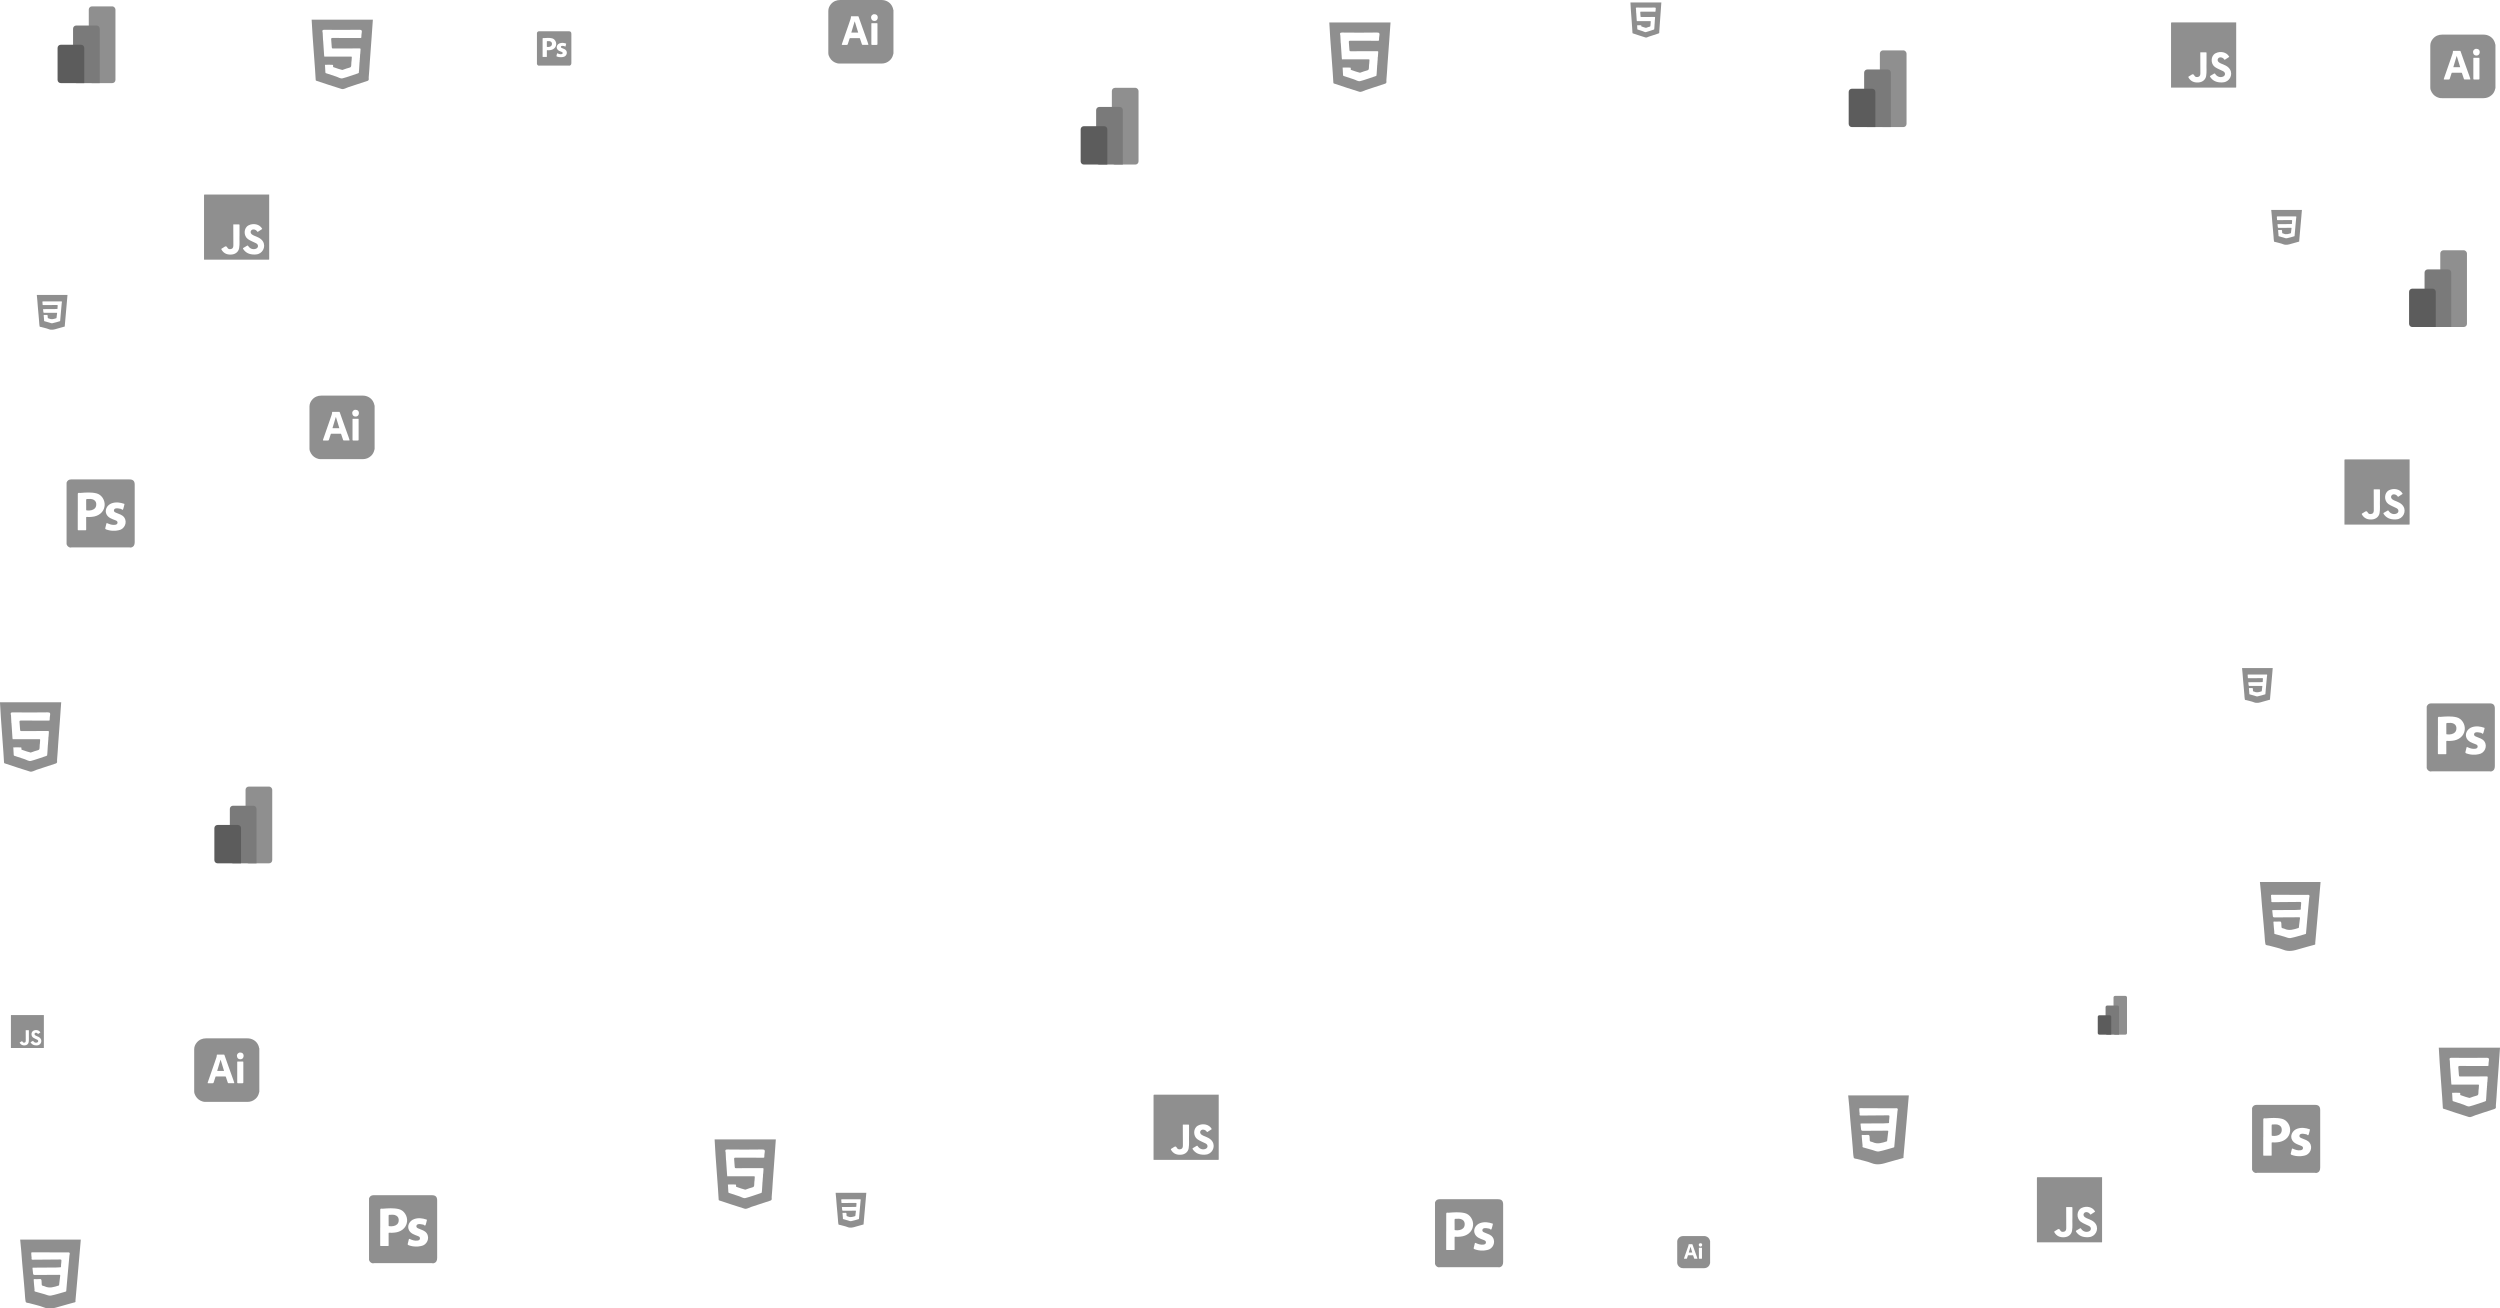 <?xml version="1.0" encoding="UTF-8"?>
<svg id="Camada_2" data-name="Camada 2" xmlns="http://www.w3.org/2000/svg" viewBox="0 0 1245.33 651.79">
  <defs>
    <style>
      .cls-1 {
        fill: #8f8f8f;
      }

      .cls-2 {
        fill: #7a7a7a;
      }

      .cls-2, .cls-3 {
        fill-rule: evenodd;
      }

      .cls-3 {
        fill: #5c5c5c;
      }
    </style>
    <style>
      @keyframes movimento-cssEhtml {
        to {
          transform: translate(12px, 18px);
        }
      }

      @keyframes movimento-psEai {
        to {
          transform: translate(-12px, 4px);
        }
      }

      @keyframes movimento-jsEpb {
        to {
          transform: translate(8px, -16px);
        }
      }

      @keyframes fundo-colorido {
        to {
          filter: drop-shadow(0px 0px 40px #5d4caa);
        }
      }

      #PBI-Logo, #PBI-Logo-2, #PBI-Logo-3, #PBI-Logo-4, #PBI-Logo-5, #PBI-Logo-6, #js, #js-2, #js-3, #js-4, #js-5, #js-6{
        animation: movimento-jsEpb 2.5s ease-in-out infinite alternate, fundo-colorido 2s ease-in-out infinite alternate;
      }
      #html, #html-2, #html-3, #html-4, #html-5, #html-6, #css, #css-2, #css-3, #css-4, #css-5, #css-6, #css-7 {
        animation: movimento-cssEhtml 2.5s ease-in-out infinite alternate, fundo-colorido 1.5s ease-in-out infinite alternate;
      }
      #ai, #ai-2, #ai-3, #ai-4, #ai-5, #ai-6, #ps, #ps-2, #ps-3, #ps-4, #ps-5, #ps-6 {
        animation: movimento-psEai 2.5s ease-in-out infinite alternate, fundo-colorido 1s ease-in-out infinite alternate;
      }
    </style>
  </defs>
  <g id="logos">
    <g id="PBI-Logo">
      <rect id="Rectangle" class="cls-1" x="44.22" y="3.18" width="13.29" height="38.22" rx="1.58" ry="1.58"/>
      <path id="path-3" class="cls-2" d="m49.68,39.82v1.58h-11.71c-.87,0-1.58-.71-1.58-1.58V14.29c0-.87.71-1.58,1.58-1.58h10.13c.87,0,1.58.71,1.58,1.58v25.54Z"/>
      <path id="Combined-Shape" class="cls-3" d="m41.97,39.82v1.58h-11.71c-.87,0-1.58-.71-1.58-1.58v-15.95c0-.87.71-1.58,1.58-1.58h10.13c.87,0,1.58.71,1.58,1.58v15.95Z"/>
    </g>
    <g id="PBI-Logo-2" data-name="PBI-Logo">
      <rect id="Rectangle-2" data-name="Rectangle" class="cls-1" x="936.42" y="25.09" width="13.29" height="38.22" rx="1.58" ry="1.58"/>
      <path id="path-3-2" data-name="path-3" class="cls-2" d="m941.88,61.73v1.58h-11.71c-.87,0-1.58-.71-1.58-1.58v-25.54c0-.87.71-1.58,1.58-1.58h10.13c.87,0,1.58.71,1.58,1.58v25.54Z"/>
      <path id="Combined-Shape-2" data-name="Combined-Shape" class="cls-3" d="m934.18,61.73v1.58h-11.71c-.87,0-1.58-.71-1.58-1.58v-15.95c0-.87.71-1.58,1.58-1.58h10.13c.87,0,1.58.71,1.58,1.58v15.95Z"/>
    </g>
    <g id="PBI-Logo-3" data-name="PBI-Logo">
      <rect id="Rectangle-3" data-name="Rectangle" class="cls-1" x="1215.58" y="124.67" width="13.29" height="38.22" rx="1.58" ry="1.58"/>
      <path id="path-3-3" data-name="path-3" class="cls-2" d="m1221.04,161.32v1.58h-11.71c-.87,0-1.58-.71-1.58-1.58v-25.54c0-.87.71-1.58,1.58-1.58h10.13c.87,0,1.58.71,1.58,1.58v25.54Z"/>
      <path id="Combined-Shape-3" data-name="Combined-Shape" class="cls-3" d="m1213.33,161.32v1.58h-11.71c-.87,0-1.58-.71-1.58-1.58v-15.95c0-.87.71-1.58,1.58-1.58h10.13c.87,0,1.58.71,1.58,1.58v15.95Z"/>
    </g>
    <g id="PBI-Logo-4" data-name="PBI-Logo">
      <rect id="Rectangle-4" data-name="Rectangle" class="cls-1" x="1052.81" y="496.08" width="6.72" height="19.32" rx=".8" ry=".8"/>
      <path id="path-3-4" data-name="path-3" class="cls-2" d="m1055.57,514.6v.8h-5.92c-.44,0-.8-.36-.8-.8v-12.91c0-.44.36-.8.8-.8h5.12c.44,0,.8.36.8.8v12.91Z"/>
      <path id="Combined-Shape-4" data-name="Combined-Shape" class="cls-3" d="m1051.68,514.6v.8h-5.92c-.44,0-.8-.36-.8-.8v-8.07c0-.44.36-.8.8-.8h5.12c.44,0,.8.36.8.8v8.07Z"/>
    </g>
    <g id="PBI-Logo-5" data-name="PBI-Logo">
      <rect id="Rectangle-5" data-name="Rectangle" class="cls-1" x="553.85" y="43.75" width="13.29" height="38.22" rx="1.58" ry="1.58"/>
      <path id="path-3-5" data-name="path-3" class="cls-2" d="m559.31,80.39v1.58h-11.71c-.87,0-1.58-.71-1.58-1.58v-25.54c0-.87.71-1.58,1.58-1.58h10.13c.87,0,1.58.71,1.58,1.58v25.54Z"/>
      <path id="Combined-Shape-5" data-name="Combined-Shape" class="cls-3" d="m551.6,80.39v1.58h-11.71c-.87,0-1.58-.71-1.58-1.58v-15.95c0-.87.71-1.58,1.58-1.58h10.13c.87,0,1.58.71,1.58,1.58v15.95Z"/>
    </g>
    <g id="PBI-Logo-6" data-name="PBI-Logo">
      <rect id="Rectangle-6" data-name="Rectangle" class="cls-1" x="122.32" y="391.83" width="13.29" height="38.22" rx="1.58" ry="1.58"/>
      <path id="path-3-6" data-name="path-3" class="cls-2" d="m127.78,428.47v1.58h-11.71c-.87,0-1.58-.71-1.58-1.58v-25.54c0-.87.71-1.58,1.58-1.58h10.13c.87,0,1.58.71,1.58,1.58v25.54Z"/>
      <path id="Combined-Shape-6" data-name="Combined-Shape" class="cls-3" d="m120.07,428.47v1.58h-11.71c-.87,0-1.58-.71-1.58-1.58v-15.95c0-.87.71-1.58,1.58-1.58h10.13c.87,0,1.58.71,1.58,1.58v15.95Z"/>
    </g>
    <path id="html" class="cls-1" d="m155.25,9.81c10.16,0,20.32,0,30.49,0-.05.63-.09,1.26-.14,1.89-.16,2.23-.31,4.46-.47,6.69-.29,3.99-.59,7.99-.88,11.98-.19,2.72-.32,5.45-.58,8.16-.06.6.35,1.46-.68,1.79-3.2,1.03-6.37,2.13-9.57,3.14-1.08.34-2.19,1.18-3.27.85-4.22-1.27-8.39-2.72-12.59-4.09-.22-.07-.29-.18-.3-.42-.1-1.75-.21-3.51-.33-5.26-.29-4.03-.58-8.05-.88-12.08-.13-1.72-.27-3.43-.37-5.15-.16-2.5-.29-5-.44-7.49Zm6.64,22.71l.2,3.58c.07.11.11.29.2.33,1.71.57,3.42,1.13,5.13,1.69,1.07.32,2.16,1.17,3.21.9,2.56-.66,5.04-1.63,7.57-2.44.49-.16.69-.39.56-.88.02-.11.05-.23.07-.34.09-1.46.18-2.93.27-4.39.02-.14.05-.27.07-.41v-.54c.02-.14.05-.27.07-.41v-.54c.02-.14.05-.27.07-.41.02-.52.05-1.04.07-1.55.02-.09.05-.18.07-.27.05-.72.08-1.44.15-2.16.05-.44-.07-.56-.54-.56-4.35.02-8.71,0-13.06.03-.5,0-.78-.05-.69-.62-.02-.02-.03-.03-.05-.05-.09-1.24-.17-2.48-.28-3.72-.05-.56-.03-.86.73-.85,4.59.05,9.19.02,13.78.03.35,0,.51-.01.51-.46,0-.73.07-1.46.19-2.18.18-1.04.05-1.49-1.27-1.47-5.76.1-11.53.08-17.3.01-.97-.01-1.14.29-.98,1.09.02.12.1.23.1.35.06,1.26.12,2.53.18,3.79.02.05.04.09.05.14.16,2.46.32,4.91.49,7.37.02.14.05.27.07.41-.07.3.16.2.29.2,4.36,0,8.72,0,13.08,0,.32,0,.37.1.35.38-.05.62-.09,1.24-.13,1.86-.02.14-.05.27-.07.41-.03.52-.06,1.04-.08,1.57-.02.64-.1,1.13-.92,1.3-1.05.23-2.05.66-3.07,1l-.47.14c-.65-.19-1.3-.37-1.96-.56-.86-.29-1.71-.59-2.57-.88-.23-.34.24-1.05-.33-1.11-1.17-.11-2.35-.03-3.53-.02-.23-.06-.32.03-.26.26Z"/>
    <path id="html-2" data-name="html" class="cls-1" d="m0,349.83c10.16,0,20.32,0,30.49,0-.05.63-.09,1.26-.14,1.89-.16,2.23-.31,4.46-.47,6.69-.29,3.99-.59,7.99-.88,11.98-.19,2.72-.32,5.45-.58,8.16-.06.6.35,1.46-.68,1.79-3.2,1.03-6.37,2.13-9.57,3.14-1.08.34-2.19,1.18-3.27.85-4.22-1.27-8.39-2.72-12.59-4.09-.22-.07-.29-.18-.3-.42-.1-1.75-.21-3.51-.33-5.26-.29-4.03-.58-8.05-.88-12.08-.13-1.72-.27-3.43-.37-5.15-.16-2.5-.29-5-.44-7.49Zm6.64,22.71l.2,3.58c.07.11.11.29.2.33,1.71.57,3.42,1.13,5.13,1.69,1.07.32,2.16,1.17,3.21.9,2.56-.66,5.04-1.63,7.57-2.44.49-.16.69-.39.56-.88.02-.11.05-.23.07-.34.09-1.46.18-2.93.27-4.39.02-.14.05-.27.07-.41v-.54c.02-.14.05-.27.07-.41v-.54c.02-.14.05-.27.07-.41.02-.52.05-1.04.07-1.55.02-.09.05-.18.07-.27.05-.72.08-1.44.15-2.16.05-.44-.07-.56-.54-.56-4.35.02-8.71,0-13.06.03-.5,0-.78-.05-.69-.62-.02-.02-.03-.03-.05-.05-.09-1.24-.17-2.48-.28-3.72-.05-.56-.03-.86.73-.85,4.59.05,9.19.02,13.78.03.35,0,.51-.01.51-.46,0-.73.07-1.46.19-2.18.18-1.04.05-1.49-1.27-1.47-5.76.1-11.53.08-17.3.01-.97-.01-1.14.29-.98,1.09.02.12.1.23.1.35.06,1.26.12,2.53.18,3.79.02.05.04.09.05.14.16,2.46.32,4.91.49,7.37.02.14.05.27.07.41-.07.3.16.2.29.2,4.36,0,8.72,0,13.08,0,.32,0,.37.1.35.38-.05.62-.09,1.24-.13,1.86-.02.14-.05.27-.07.41-.03.52-.06,1.04-.08,1.57-.02.64-.1,1.13-.92,1.3-1.05.23-2.05.66-3.07,1l-.47.14c-.65-.19-1.3-.37-1.96-.56-.86-.29-1.71-.59-2.57-.88-.23-.34.24-1.05-.33-1.11-1.17-.11-2.35-.03-3.53-.02-.23-.06-.32.03-.26.26Z"/>
    <path id="html-3" data-name="html" class="cls-1" d="m355.98,567.57c10.16,0,20.32,0,30.49,0-.05.63-.09,1.26-.14,1.89-.16,2.23-.31,4.46-.47,6.69-.29,3.99-.59,7.99-.88,11.98-.19,2.72-.32,5.45-.58,8.16-.06.6.35,1.46-.68,1.79-3.2,1.03-6.37,2.13-9.57,3.14-1.08.34-2.19,1.18-3.27.85-4.22-1.27-8.39-2.72-12.59-4.09-.22-.07-.29-.18-.3-.42-.1-1.75-.21-3.51-.33-5.26-.29-4.03-.58-8.05-.88-12.08-.13-1.72-.27-3.43-.37-5.15-.16-2.5-.29-5-.44-7.49Zm6.64,22.71l.2,3.58c.07.11.11.29.2.33,1.71.57,3.42,1.13,5.13,1.69,1.07.32,2.16,1.17,3.21.9,2.56-.66,5.04-1.63,7.57-2.44.49-.16.69-.39.56-.88.02-.11.05-.23.07-.34.09-1.46.18-2.93.27-4.39.02-.14.05-.27.07-.41v-.54c.02-.14.05-.27.07-.41v-.54c.02-.14.05-.27.07-.41.02-.52.05-1.04.07-1.55.02-.09.05-.18.07-.27.05-.72.08-1.44.15-2.16.05-.44-.07-.56-.54-.56-4.35.02-8.71,0-13.06.03-.5,0-.78-.05-.69-.62-.02-.02-.03-.03-.05-.05-.09-1.24-.17-2.48-.28-3.72-.05-.56-.03-.86.73-.85,4.59.05,9.19.02,13.78.03.35,0,.51-.01.51-.46,0-.73.07-1.46.19-2.18.18-1.04.05-1.49-1.27-1.47-5.76.1-11.53.08-17.3.01-.97-.01-1.14.29-.98,1.09.02.12.1.23.1.35.06,1.26.12,2.53.18,3.79.02.05.04.09.05.14.16,2.46.32,4.91.49,7.37.02.14.05.27.07.41-.07.3.16.2.29.2,4.36,0,8.72,0,13.08,0,.32,0,.37.1.35.38-.05.62-.09,1.24-.13,1.86-.02.14-.05.27-.07.41-.03.52-.06,1.04-.08,1.57-.02.64-.1,1.13-.92,1.3-1.05.23-2.05.66-3.07,1l-.47.14c-.65-.19-1.3-.37-1.96-.56-.86-.29-1.71-.59-2.57-.88-.23-.34.24-1.05-.33-1.11-1.17-.11-2.35-.03-3.53-.02-.23-.06-.32.03-.26.26Z"/>
    <path id="html-4" data-name="html" class="cls-1" d="m1214.85,521.89c10.16,0,20.32,0,30.49,0-.05.63-.09,1.26-.14,1.89-.16,2.23-.31,4.46-.47,6.69-.29,3.99-.59,7.99-.88,11.98-.19,2.72-.32,5.45-.58,8.16-.06.6.35,1.46-.68,1.79-3.2,1.03-6.37,2.13-9.57,3.14-1.08.34-2.19,1.18-3.27.85-4.22-1.27-8.39-2.72-12.59-4.09-.22-.07-.29-.18-.3-.42-.1-1.75-.21-3.51-.33-5.26-.29-4.03-.58-8.05-.88-12.08-.13-1.72-.27-3.43-.37-5.15-.16-2.5-.29-5-.44-7.49Zm6.64,22.71l.2,3.58c.07.11.11.29.2.33,1.71.57,3.42,1.13,5.13,1.69,1.07.32,2.16,1.17,3.21.9,2.56-.66,5.04-1.63,7.57-2.44.49-.16.69-.39.56-.88.02-.11.05-.23.07-.34.09-1.46.18-2.93.27-4.39.02-.14.05-.27.07-.41v-.54c.02-.14.05-.27.07-.41v-.54c.02-.14.05-.27.07-.41.02-.52.05-1.04.07-1.55.02-.09.05-.18.07-.27.05-.72.08-1.44.15-2.16.05-.44-.07-.56-.54-.56-4.35.02-8.71,0-13.06.03-.5,0-.78-.05-.69-.62-.02-.02-.03-.03-.05-.05-.09-1.24-.17-2.48-.28-3.72-.05-.56-.03-.86.73-.85,4.59.05,9.19.02,13.78.03.35,0,.51-.01.51-.46,0-.73.07-1.46.19-2.18.18-1.04.05-1.49-1.27-1.47-5.76.1-11.53.08-17.3.01-.97-.01-1.14.29-.98,1.09.02.12.1.23.1.35.06,1.26.12,2.53.18,3.79.02.05.04.09.05.14.16,2.46.32,4.91.49,7.37.02.14.05.27.07.41-.07.3.16.2.29.2,4.36,0,8.72,0,13.08,0,.32,0,.37.1.35.38-.05.62-.09,1.24-.13,1.86-.02.14-.05.27-.07.41-.03.52-.06,1.04-.08,1.57-.02.64-.1,1.13-.92,1.3-1.05.23-2.05.66-3.07,1l-.47.14c-.65-.19-1.3-.37-1.96-.56-.86-.29-1.71-.59-2.57-.88-.23-.34.24-1.05-.33-1.11-1.17-.11-2.35-.03-3.53-.02-.23-.06-.32.03-.26.26Z"/>
    <path id="html-5" data-name="html" class="cls-1" d="m662.18,11.19c10.16,0,20.32,0,30.49,0-.05.63-.09,1.26-.14,1.89-.16,2.23-.31,4.46-.47,6.69-.29,3.99-.59,7.99-.88,11.98-.19,2.72-.32,5.45-.58,8.16-.06.6.35,1.46-.68,1.79-3.2,1.03-6.37,2.13-9.57,3.14-1.08.34-2.19,1.18-3.27.85-4.22-1.27-8.39-2.72-12.59-4.09-.22-.07-.29-.18-.3-.42-.1-1.75-.21-3.51-.33-5.26-.29-4.03-.58-8.05-.88-12.08-.13-1.72-.27-3.43-.37-5.15-.16-2.5-.29-5-.44-7.49Zm6.64,22.71l.2,3.58c.07.11.11.29.2.33,1.71.57,3.42,1.13,5.13,1.69,1.07.32,2.16,1.17,3.21.9,2.56-.66,5.04-1.63,7.57-2.44.49-.16.69-.39.56-.88.02-.11.05-.23.07-.34.09-1.46.18-2.93.27-4.39.02-.14.05-.27.07-.41v-.54c.02-.14.05-.27.07-.41v-.54c.02-.14.05-.27.07-.41.02-.52.05-1.04.07-1.55.02-.09.05-.18.07-.27.05-.72.08-1.44.15-2.16.05-.44-.07-.56-.54-.56-4.35.02-8.71,0-13.06.03-.5,0-.78-.05-.69-.62-.02-.02-.03-.03-.05-.05-.09-1.24-.17-2.48-.28-3.72-.05-.56-.03-.86.73-.85,4.59.05,9.19.02,13.78.03.35,0,.51-.01.51-.46,0-.73.07-1.46.19-2.18.18-1.04.05-1.49-1.27-1.47-5.76.1-11.53.08-17.3.01-.97-.01-1.14.29-.98,1.09.02.12.1.23.1.35.06,1.26.12,2.53.18,3.79.02.05.04.09.05.14.16,2.46.32,4.91.49,7.37.02.14.05.27.07.41-.07.3.16.2.29.2,4.36,0,8.72,0,13.08,0,.32,0,.37.1.35.38-.05.62-.09,1.24-.13,1.86-.02.14-.05.27-.07.41-.03.52-.06,1.04-.08,1.57-.02.64-.1,1.13-.92,1.3-1.05.23-2.05.66-3.07,1l-.47.14c-.65-.19-1.3-.37-1.96-.56-.86-.29-1.71-.59-2.57-.88-.23-.34.24-1.05-.33-1.11-1.17-.11-2.35-.03-3.53-.02-.23-.06-.32.03-.26.26Z"/>
    <path id="html-6" data-name="html" class="cls-1" d="m812.16,1.24c5.14,0,10.28,0,15.41,0-.02.32-.05.64-.07.96-.08,1.13-.16,2.25-.24,3.38-.15,2.02-.3,4.04-.44,6.06-.1,1.38-.16,2.75-.29,4.12-.03.3.17.74-.34.9-1.62.52-3.22,1.08-4.84,1.59-.55.17-1.11.59-1.65.43-2.14-.64-4.24-1.37-6.36-2.07-.11-.04-.14-.09-.15-.21-.05-.89-.1-1.77-.17-2.66-.14-2.04-.3-4.07-.44-6.1-.06-.87-.13-1.73-.19-2.6-.08-1.26-.15-2.53-.22-3.79Zm3.35,11.48l.1,1.81c.03.06.06.15.1.16.86.29,1.73.57,2.59.85.54.16,1.09.59,1.62.45,1.3-.33,2.55-.82,3.83-1.23.25-.08.35-.19.29-.45.01-.06.02-.11.03-.17.05-.74.09-1.48.14-2.22.01-.07.02-.14.03-.21v-.27c.01-.07.02-.14.03-.21v-.27c.01-.07.02-.14.03-.21.01-.26.02-.52.03-.79.01-.05.02-.09.04-.14.02-.36.04-.73.08-1.09.02-.22-.04-.28-.27-.28-2.2.01-4.4,0-6.6.01-.25,0-.4-.03-.35-.31,0,0-.02-.02-.02-.03-.05-.63-.09-1.25-.14-1.88-.02-.28-.01-.43.37-.43,2.32.02,4.65.01,6.97.02.18,0,.26,0,.26-.23,0-.37.04-.74.1-1.1.09-.53.02-.75-.64-.74-2.91.05-5.83.04-8.74,0-.49,0-.58.15-.49.55.01.06.05.12.05.18.03.64.06,1.28.09,1.92,0,.02.02.05.03.07.08,1.24.16,2.48.25,3.72.01.07.02.14.03.21-.03.15.08.1.15.1,2.2,0,4.41,0,6.61,0,.16,0,.19.05.18.19-.03.31-.04.63-.06.94-.01.07-.02.14-.03.21-.01.26-.03.53-.04.79,0,.32-.05.57-.46.66-.53.11-1.04.33-1.55.5l-.24.07c-.33-.09-.66-.19-.99-.28-.43-.15-.87-.3-1.3-.44-.12-.17.12-.53-.17-.56-.59-.06-1.19-.01-1.78-.01-.12-.03-.16.01-.13.13Z"/>
    <path id="css" class="cls-1" d="m18.34,146.9c5.09,0,10.18,0,15.28,0-.16,1.84-.32,3.69-.48,5.53-.12,1.43-.25,2.85-.38,4.28-.16,1.85-.31,3.69-.49,5.54-.01.14.09.38-.11.43-1.25.36-2.51.67-3.76,1.05-1.38.42-2.71.83-4.19.22-1.14-.47-2.4-.67-3.59-1.03-.31-.09-.83-.03-.9-.38-.15-.77-.17-1.56-.23-2.35-.07-.82-.13-1.65-.21-2.47-.15-1.64-.3-3.29-.44-4.93-.09-1.06-.16-2.11-.25-3.17-.08-.91-.18-1.81-.26-2.72Zm7.44,3.22s0,0,0,0c-1.46,0-2.92,0-4.37,0-.24,0-.29.08-.27.29.03.35,0,.7.09,1.04.04.18-.19.54.31.53,2.29-.03,4.58-.02,6.87-.05.32,0,.35.11.33.37-.03.3-.01.61-.08.9-.05.24.11.66-.17.69-.79.08-1.6.05-2.4.06-1.5.01-3.01.02-4.51.03-.11,0-.13.04-.12.14.05.41.11.82.13,1.23.02.33.09.48.49.48,2.06-.03,4.11-.02,6.17-.03.15,0,.21.06.19.18-.07.65-.15,1.3-.24,1.95-.03.19-.02.53-.11.56-1.18.38-2.36.81-3.6.2-.29-.14-.76-.02-.72-.58.02-.21-.03-.42-.03-.62,0-.41-.05-.71-.61-.62-.39.06-.81.02-1.21,0-.13,0-.18.02-.17.16.07.84.12,1.68.22,2.51.02.14-.13.39.15.46.79.22,1.58.45,2.37.67.52.14,1.08.45,1.56.35,1.28-.25,2.52-.67,3.78-1.02.1-.03.12-.08.13-.17.09-1.05.18-2.09.27-3.14.09-1.01.18-2.02.27-3.03.09-.93.2-1.86.26-2.8.01-.23.2-.52-.04-.69-.13-.09-.37-.04-.56-.04-1.46,0-2.92,0-4.37,0Z"/>
    <path id="css-2" data-name="css" class="cls-1" d="m10.03,617.47c10.07,0,20.15,0,30.22,0-.32,3.65-.63,7.29-.95,10.94-.25,2.82-.5,5.64-.74,8.47-.32,3.65-.62,7.3-.97,10.95-.03.27.18.74-.21.86-2.47.71-4.97,1.32-7.44,2.07-2.73.83-5.36,1.63-8.28.43-2.26-.93-4.74-1.32-7.1-2.04-.61-.19-1.63-.07-1.77-.75-.31-1.52-.33-3.09-.46-4.64-.14-1.63-.26-3.26-.41-4.89-.29-3.25-.59-6.5-.87-9.75-.18-2.09-.31-4.18-.49-6.26-.16-1.79-.35-3.58-.52-5.37Zm14.72,6.36s0,0,0,0c-2.88,0-5.77.01-8.65-.01-.48,0-.57.15-.53.57.07.69.02,1.39.17,2.06.08.36-.37,1.07.62,1.05,4.53-.07,9.05-.05,13.58-.11.64,0,.7.23.64.73-.07.6-.03,1.21-.16,1.79-.11.47.22,1.31-.33,1.37-1.57.17-3.16.1-4.74.12-2.98.03-5.95.05-8.93.06-.22,0-.26.07-.24.27.09.81.21,1.62.26,2.43.04.65.17.96.98.94,4.07-.07,8.13-.04,12.2-.07.3,0,.41.11.38.35-.15,1.28-.31,2.57-.47,3.85-.05.39-.05,1.05-.22,1.11-2.33.75-4.67,1.59-7.12.39-.57-.28-1.5-.04-1.42-1.14.03-.41-.06-.82-.06-1.23,0-.81-.1-1.4-1.2-1.22-.78.13-1.6.03-2.4.02-.25,0-.36.03-.34.32.14,1.66.24,3.32.44,4.97.03.28-.26.76.29.92,1.56.44,3.12.89,4.69,1.32,1.03.28,2.14.88,3.09.7,2.53-.49,4.98-1.32,7.47-2.01.2-.05.24-.15.25-.34.17-2.07.35-4.14.54-6.21.18-2,.35-3.99.54-5.98.17-1.84.39-3.68.51-5.53.03-.45.4-1.03-.09-1.37-.27-.18-.74-.08-1.12-.08-2.88,0-5.77,0-8.65,0Z"/>
    <path id="css-3" data-name="css" class="cls-1" d="m416.26,594.18c5.09,0,10.18,0,15.28,0-.16,1.84-.32,3.69-.48,5.53-.12,1.43-.25,2.85-.38,4.28-.16,1.85-.31,3.69-.49,5.54-.01.14.09.38-.11.43-1.25.36-2.51.67-3.76,1.05-1.38.42-2.71.83-4.19.22-1.14-.47-2.4-.67-3.59-1.03-.31-.09-.83-.03-.9-.38-.15-.77-.17-1.56-.23-2.35-.07-.82-.13-1.65-.21-2.47-.15-1.64-.3-3.29-.44-4.93-.09-1.06-.16-2.11-.25-3.17-.08-.91-.18-1.81-.26-2.72Zm7.44,3.22s0,0,0,0c-1.46,0-2.92,0-4.37,0-.24,0-.29.08-.27.29.03.35,0,.7.09,1.04.04.18-.19.54.31.53,2.29-.03,4.58-.02,6.87-.05.32,0,.35.11.33.37-.03.3-.01.61-.08.9-.05.24.11.66-.17.69-.79.08-1.6.05-2.4.06-1.5.01-3.01.02-4.51.03-.11,0-.13.04-.12.14.05.41.11.82.13,1.23.02.33.09.48.49.48,2.06-.03,4.11-.02,6.17-.03.15,0,.21.06.19.18-.07.65-.15,1.3-.24,1.95-.03.19-.02.53-.11.56-1.18.38-2.36.81-3.6.2-.29-.14-.76-.02-.72-.58.02-.21-.03-.42-.03-.62,0-.41-.05-.71-.61-.62-.39.06-.81.02-1.21,0-.13,0-.18.02-.17.16.07.84.12,1.68.22,2.51.02.14-.13.39.15.46.79.22,1.58.45,2.37.67.52.14,1.08.45,1.56.35,1.28-.25,2.52-.67,3.78-1.02.1-.03.12-.08.13-.17.09-1.05.18-2.09.27-3.14.09-1.01.18-2.02.27-3.03.09-.93.2-1.86.26-2.8.01-.23.2-.52-.04-.69-.13-.09-.37-.04-.56-.04-1.46,0-2.92,0-4.37,0Z"/>
    <path id="css-4" data-name="css" class="cls-1" d="m920.63,545.66c10.07,0,20.15,0,30.22,0-.32,3.65-.63,7.29-.95,10.94-.25,2.82-.5,5.64-.74,8.47-.32,3.65-.62,7.3-.97,10.95-.03.27.18.74-.21.86-2.47.71-4.97,1.32-7.44,2.07-2.73.83-5.36,1.63-8.28.43-2.26-.93-4.74-1.32-7.1-2.04-.61-.19-1.63-.07-1.77-.75-.31-1.52-.33-3.09-.46-4.64-.14-1.63-.26-3.26-.41-4.89-.29-3.25-.59-6.5-.87-9.75-.18-2.09-.31-4.18-.49-6.26-.16-1.79-.35-3.58-.52-5.37Zm14.72,6.36s0,0,0,0c-2.88,0-5.77.01-8.65-.01-.48,0-.57.15-.53.57.07.69.02,1.39.17,2.06.08.36-.37,1.07.62,1.05,4.53-.07,9.05-.05,13.58-.11.64,0,.7.23.64.73-.07.6-.03,1.21-.16,1.79-.11.47.22,1.31-.33,1.37-1.57.17-3.16.1-4.74.12-2.98.03-5.95.05-8.93.06-.22,0-.26.07-.24.27.09.81.21,1.62.26,2.43.04.65.17.96.98.94,4.07-.07,8.13-.04,12.2-.07.3,0,.41.11.38.35-.15,1.28-.31,2.57-.47,3.85-.05.39-.05,1.05-.22,1.11-2.33.75-4.67,1.59-7.12.39-.57-.28-1.5-.04-1.42-1.14.03-.41-.06-.82-.06-1.23,0-.81-.1-1.4-1.2-1.22-.78.13-1.6.03-2.4.02-.25,0-.36.03-.34.32.14,1.66.24,3.32.44,4.97.03.28-.26.76.29.92,1.56.44,3.12.89,4.69,1.32,1.03.28,2.14.88,3.09.7,2.53-.49,4.98-1.32,7.47-2.01.2-.05.24-.15.25-.34.17-2.07.35-4.14.54-6.21.18-2,.35-3.99.54-5.98.17-1.84.39-3.68.51-5.53.03-.45.4-1.03-.09-1.37-.27-.18-.74-.08-1.12-.08-2.88,0-5.77,0-8.65,0Z"/>
    <path id="css-5" data-name="css" class="cls-1" d="m1125.73,439.36c10.07,0,20.15,0,30.22,0-.32,3.65-.63,7.29-.95,10.94-.25,2.82-.5,5.64-.74,8.47-.32,3.65-.62,7.3-.97,10.95-.03.27.18.74-.21.86-2.47.71-4.97,1.32-7.44,2.07-2.73.83-5.36,1.63-8.28.43-2.26-.93-4.74-1.32-7.1-2.04-.61-.19-1.63-.07-1.77-.75-.31-1.52-.33-3.09-.46-4.64-.14-1.63-.26-3.26-.41-4.89-.29-3.25-.59-6.5-.87-9.75-.18-2.09-.31-4.18-.49-6.26-.16-1.79-.35-3.58-.52-5.37Zm14.72,6.36s0,0,0,0c-2.88,0-5.77.01-8.65-.01-.48,0-.57.15-.53.57.07.69.02,1.39.17,2.06.08.36-.37,1.07.62,1.05,4.53-.07,9.05-.05,13.58-.11.64,0,.7.23.64.73-.07.6-.03,1.21-.16,1.79-.11.47.22,1.31-.33,1.37-1.57.17-3.16.1-4.74.12-2.98.03-5.95.05-8.93.06-.22,0-.26.07-.24.27.09.81.21,1.62.26,2.43.04.65.17.96.98.94,4.07-.07,8.13-.04,12.2-.07.3,0,.41.11.38.35-.15,1.28-.31,2.57-.47,3.85-.05.39-.05,1.05-.22,1.11-2.33.75-4.67,1.59-7.12.39-.57-.28-1.5-.04-1.42-1.14.03-.41-.06-.82-.06-1.23,0-.81-.1-1.4-1.2-1.22-.78.13-1.6.03-2.4.02-.25,0-.36.03-.34.32.14,1.66.24,3.32.44,4.97.03.28-.26.76.29.92,1.56.44,3.12.89,4.69,1.32,1.03.28,2.14.88,3.09.7,2.53-.49,4.98-1.32,7.47-2.01.2-.05.24-.15.25-.34.17-2.07.35-4.14.54-6.21.18-2,.35-3.99.54-5.98.17-1.84.39-3.68.51-5.53.03-.45.4-1.03-.09-1.37-.27-.18-.74-.08-1.12-.08-2.88,0-5.77,0-8.65,0Z"/>
    <path id="css-6" data-name="css" class="cls-1" d="m1131.38,104.58c5.09,0,10.18,0,15.28,0-.16,1.84-.32,3.69-.48,5.53-.12,1.43-.25,2.85-.38,4.28-.16,1.85-.31,3.69-.49,5.54-.01.14.09.38-.11.43-1.25.36-2.51.67-3.76,1.05-1.38.42-2.71.83-4.19.22-1.14-.47-2.4-.67-3.59-1.03-.31-.09-.83-.03-.9-.38-.15-.77-.17-1.56-.23-2.35-.07-.82-.13-1.65-.21-2.47-.15-1.64-.3-3.29-.44-4.93-.09-1.06-.16-2.11-.25-3.17-.08-.91-.18-1.81-.26-2.72Zm7.44,3.22s0,0,0,0c-1.46,0-2.92,0-4.37,0-.24,0-.29.08-.27.29.03.35,0,.7.09,1.04.04.18-.19.54.31.53,2.29-.03,4.58-.02,6.87-.05.32,0,.35.11.33.37-.03.3-.01.61-.08.9-.05.24.11.66-.17.69-.79.08-1.6.05-2.4.06-1.5.01-3.01.02-4.51.03-.11,0-.13.04-.12.14.05.41.11.82.13,1.23.02.33.09.48.49.48,2.06-.03,4.11-.02,6.17-.03.15,0,.21.06.19.18-.07.65-.15,1.3-.24,1.95-.03.19-.02.53-.11.56-1.18.38-2.36.81-3.6.2-.29-.14-.76-.02-.72-.58.02-.21-.03-.42-.03-.62,0-.41-.05-.71-.61-.62-.39.06-.81.02-1.21,0-.13,0-.18.02-.17.16.07.84.12,1.68.22,2.51.02.14-.13.39.15.46.79.22,1.58.45,2.37.67.52.14,1.08.45,1.56.35,1.28-.25,2.52-.67,3.78-1.02.1-.03.12-.08.13-.17.09-1.05.18-2.09.27-3.14.09-1.01.18-2.02.27-3.03.09-.93.2-1.86.26-2.8.01-.23.2-.52-.04-.69-.13-.09-.37-.04-.56-.04-1.46,0-2.92,0-4.37,0Z"/>
    <path id="css-7" data-name="css" class="cls-1" d="m1116.84,332.77c5.09,0,10.18,0,15.28,0-.16,1.84-.32,3.69-.48,5.53-.12,1.43-.25,2.85-.38,4.28-.16,1.85-.31,3.69-.49,5.54-.01.14.09.38-.11.43-1.25.36-2.51.67-3.76,1.05-1.38.42-2.71.83-4.19.22-1.14-.47-2.4-.67-3.59-1.03-.31-.09-.83-.03-.9-.38-.15-.77-.17-1.56-.23-2.35-.07-.82-.13-1.65-.21-2.47-.15-1.64-.3-3.29-.44-4.93-.09-1.06-.16-2.11-.25-3.17-.08-.91-.18-1.81-.26-2.72Zm7.44,3.22s0,0,0,0c-1.46,0-2.92,0-4.37,0-.24,0-.29.08-.27.29.03.35,0,.7.09,1.04.04.18-.19.54.31.53,2.29-.03,4.58-.02,6.87-.05.32,0,.35.11.33.37-.03.3-.01.61-.08.9-.05.24.11.66-.17.69-.79.08-1.6.05-2.4.06-1.5.01-3.01.02-4.51.03-.11,0-.13.04-.12.14.05.41.11.82.13,1.23.02.33.09.48.49.48,2.06-.03,4.11-.02,6.17-.03.15,0,.21.06.19.18-.07.65-.15,1.3-.24,1.95-.03.19-.02.53-.11.56-1.18.38-2.36.81-3.6.2-.29-.14-.76-.02-.72-.58.02-.21-.03-.42-.03-.62,0-.41-.05-.71-.61-.62-.39.06-.81.02-1.21,0-.13,0-.18.02-.17.16.07.84.12,1.68.22,2.51.02.14-.13.39.15.46.79.22,1.58.45,2.37.67.52.14,1.08.45,1.56.35,1.28-.25,2.52-.67,3.78-1.02.1-.03.12-.08.13-.17.09-1.05.18-2.09.27-3.14.09-1.01.18-2.02.27-3.03.09-.93.2-1.86.26-2.8.01-.23.2-.52-.04-.69-.13-.09-.37-.04-.56-.04-1.46,0-2.92,0-4.37,0Z"/>
    <g id="ai">
      <path class="cls-1" d="m186.61,202.11v21.55c-.1.2-.13.42-.18.63-.26,1.1-.79,2.05-1.61,2.81-1.16,1.08-2.54,1.62-4.16,1.62-6.88-.02-13.75-.01-20.63,0-.5,0-1.01-.02-1.48-.14-1.59-.42-2.83-1.34-3.67-2.77-.42-.71-.72-1.49-.72-2.32-.02-6.99-.02-13.99,0-20.98,0-1.28.49-2.41,1.31-3.38,1.21-1.43,2.8-2.07,4.65-2.07,6.76,0,13.52,0,20.28,0,.63,0,1.27.02,1.89.2,2.08.6,3.45,1.93,4.09,4.01.08.28.04.59.23.84Zm-14.02,17.31c.42,0,.85-.01,1.27,0,.29.01.31-.11.23-.33-.17-.49-.31-.99-.49-1.48-.79-2.21-1.6-4.42-2.39-6.64-.66-1.85-1.32-3.7-1.96-5.56-.06-.19-.14-.26-.33-.26-1.09,0-2.18,0-3.26,0-.18,0-.22.06-.23.24-.03.36-.05.71-.17,1.07-.33.91-.61,1.83-.93,2.74-.66,1.92-1.33,3.83-2,5.75-.47,1.36-.95,2.72-1.42,4.08-.09.25-.09.41.26.4.73-.02,1.46-.02,2.19,0,.29,0,.42-.11.5-.38.28-.92.58-1.83.88-2.74.05-.14.08-.26.3-.26,1.53.02,3.06.01,4.6,0,.17,0,.25.05.3.22.31.96.64,1.91.96,2.86.07.19.19.3.42.29.42-.02.84,0,1.27,0Zm2.99-5.46h.02c0,1.7,0,3.4,0,5.1,0,.29.08.38.38.37.73-.02,1.46-.03,2.18,0,.37.01.48-.11.48-.48-.01-2.55,0-5.11,0-7.66,0-.77,0-1.54,0-2.31,0-.18,0-.37-.26-.37-.85,0-1.71,0-2.56,0-.15,0-.22.04-.22.22,0,1.71,0,3.42,0,5.13Zm1.56-9.82c-.96-.11-1.74.82-1.7,1.56.06,1.12.64,1.81,1.66,1.8,1.18,0,1.68-.84,1.69-1.72.01-.94-.53-1.65-1.66-1.64Z"/>
      <path class="cls-1" d="m169.05,213.31c-1.09,0-2.15,0-3.22,0-.34,0-.15-.24-.13-.32.21-.77.45-1.54.69-2.31.27-.9.55-1.81.82-2.71.02-.08,0-.19.1-.19.06,0,.08.1.1.18.54,1.78,1.08,3.55,1.64,5.36Z"/>
    </g>
    <g id="ai-2" data-name="ai">
      <path class="cls-1" d="m129.18,522.28v21.55c-.1.2-.13.42-.18.63-.26,1.1-.79,2.05-1.61,2.81-1.16,1.08-2.54,1.62-4.16,1.62-6.88-.02-13.75-.01-20.63,0-.5,0-1.01-.02-1.48-.14-1.59-.42-2.83-1.34-3.67-2.77-.42-.71-.72-1.49-.72-2.32-.02-6.99-.02-13.99,0-20.98,0-1.28.49-2.41,1.31-3.38,1.21-1.43,2.8-2.07,4.65-2.07,6.76,0,13.52,0,20.28,0,.63,0,1.27.02,1.89.2,2.08.6,3.45,1.93,4.09,4.01.08.28.04.59.23.84Zm-14.02,17.31c.42,0,.85-.01,1.27,0,.29.01.31-.11.23-.33-.17-.49-.31-.99-.49-1.48-.79-2.21-1.6-4.42-2.39-6.64-.66-1.85-1.32-3.7-1.96-5.56-.06-.19-.14-.26-.33-.26-1.09,0-2.18,0-3.26,0-.18,0-.22.06-.23.24-.03.36-.05.71-.17,1.07-.33.91-.61,1.83-.93,2.74-.66,1.92-1.33,3.83-2,5.75-.47,1.36-.95,2.72-1.42,4.08-.09.25-.09.41.26.4.73-.02,1.46-.02,2.19,0,.29,0,.42-.11.5-.38.28-.92.58-1.83.88-2.74.05-.14.08-.26.3-.26,1.53.02,3.06.01,4.6,0,.17,0,.25.05.3.22.31.96.64,1.91.96,2.86.07.19.19.3.42.29.42-.02.84,0,1.27,0Zm2.99-5.46h.02c0,1.7,0,3.4,0,5.1,0,.29.08.38.38.37.73-.02,1.46-.03,2.18,0,.37.01.48-.11.48-.48-.01-2.55,0-5.11,0-7.66,0-.77,0-1.54,0-2.31,0-.18,0-.37-.26-.37-.85,0-1.71,0-2.56,0-.15,0-.22.04-.22.22,0,1.71,0,3.42,0,5.13Zm1.56-9.82c-.96-.11-1.74.82-1.7,1.56.06,1.12.64,1.81,1.66,1.8,1.18,0,1.68-.84,1.69-1.72.01-.94-.53-1.65-1.66-1.64Z"/>
      <path class="cls-1" d="m111.62,533.48c-1.09,0-2.15,0-3.22,0-.34,0-.15-.24-.13-.32.21-.77.45-1.54.69-2.31.27-.9.55-1.81.82-2.71.02-.08,0-.19.1-.19.06,0,.08.1.1.18.54,1.78,1.08,3.55,1.64,5.36Z"/>
    </g>
    <g id="ai-3" data-name="ai">
      <path class="cls-1" d="m851.86,618.26v10.9c-.05.1-.06.21-.09.32-.13.56-.4,1.04-.81,1.42-.59.55-1.28.82-2.1.82-3.48,0-6.95,0-10.43,0-.26,0-.51,0-.75-.07-.81-.21-1.43-.68-1.85-1.4-.21-.36-.36-.76-.36-1.17,0-3.54,0-7.07,0-10.61,0-.65.25-1.22.66-1.71.61-.72,1.41-1.04,2.35-1.04,3.42,0,6.84,0,10.25,0,.32,0,.64,0,.95.1,1.05.3,1.75.98,2.07,2.03.04.14.02.3.12.42Zm-7.09,8.75c.21,0,.43,0,.64,0,.15,0,.15-.05.12-.17-.08-.25-.16-.5-.25-.75-.4-1.12-.81-2.24-1.21-3.36-.33-.93-.67-1.87-.99-2.81-.03-.09-.07-.13-.16-.13-.55,0-1.1,0-1.65,0-.09,0-.11.03-.12.12-.01.18-.02.36-.09.54-.17.46-.31.92-.47,1.38-.34.97-.67,1.94-1.01,2.91-.24.69-.48,1.38-.72,2.06-.04.13-.04.21.13.2.37-.01.74,0,1.11,0,.15,0,.21-.06.25-.19.14-.46.3-.92.45-1.38.02-.07.04-.13.15-.13.77,0,1.55,0,2.32,0,.09,0,.13.03.15.11.16.48.32.97.49,1.45.03.1.09.15.21.15.21,0,.43,0,.64,0Zm1.51-2.76h0c0,.86,0,1.72,0,2.58,0,.15.04.19.19.19.37-.01.74-.01,1.1,0,.19,0,.24-.06.24-.24,0-1.29,0-2.58,0-3.87,0-.39,0-.78,0-1.17,0-.09,0-.19-.13-.19-.43,0-.86,0-1.3,0-.08,0-.11.02-.11.11,0,.86,0,1.73,0,2.59Zm.79-4.97c-.49-.06-.88.41-.86.79.03.57.32.91.84.91.6,0,.85-.43.86-.87,0-.48-.27-.84-.84-.83Z"/>
      <path class="cls-1" d="m842.98,623.92c-.55,0-1.09,0-1.63,0-.17,0-.08-.12-.07-.16.11-.39.23-.78.35-1.17.14-.46.28-.91.41-1.37.01-.04,0-.1.05-.1.03,0,.04.05.05.09.27.9.55,1.8.83,2.71Z"/>
    </g>
    <g id="ai-4" data-name="ai">
      <path class="cls-1" d="m1243.06,22.29v21.55c-.1.2-.13.42-.18.63-.26,1.1-.79,2.05-1.61,2.81-1.16,1.08-2.54,1.62-4.16,1.62-6.88-.02-13.75-.01-20.63,0-.5,0-1.01-.02-1.48-.14-1.59-.42-2.83-1.34-3.67-2.77-.42-.71-.72-1.49-.72-2.32-.02-6.99-.02-13.99,0-20.98,0-1.28.49-2.41,1.31-3.38,1.21-1.43,2.8-2.07,4.65-2.07,6.76,0,13.52,0,20.28,0,.63,0,1.27.02,1.89.2,2.08.6,3.45,1.93,4.09,4.01.08.28.04.59.23.84Zm-14.02,17.31c.42,0,.85-.01,1.27,0,.29.01.31-.11.23-.33-.17-.49-.31-.99-.49-1.48-.79-2.21-1.6-4.42-2.39-6.64-.66-1.85-1.32-3.7-1.96-5.56-.06-.19-.14-.26-.33-.26-1.09,0-2.18,0-3.26,0-.18,0-.22.06-.23.24-.03.36-.05.71-.17,1.07-.33.91-.61,1.83-.93,2.74-.66,1.92-1.33,3.83-2,5.75-.47,1.36-.95,2.72-1.42,4.08-.09.25-.09.41.26.4.73-.02,1.46-.02,2.19,0,.29,0,.42-.11.5-.38.28-.92.58-1.83.88-2.74.05-.14.08-.26.3-.26,1.53.02,3.06.01,4.6,0,.17,0,.25.05.3.22.31.96.64,1.91.96,2.86.07.19.19.3.42.29.42-.02.84,0,1.27,0Zm2.99-5.46h.02c0,1.7,0,3.4,0,5.1,0,.29.08.38.38.37.73-.02,1.46-.03,2.18,0,.37.01.48-.11.48-.48-.01-2.55,0-5.11,0-7.66,0-.77,0-1.54,0-2.31,0-.18,0-.37-.26-.37-.85,0-1.71,0-2.56,0-.15,0-.22.04-.22.22,0,1.71,0,3.42,0,5.13Zm1.56-9.82c-.96-.11-1.74.82-1.7,1.56.06,1.12.64,1.81,1.66,1.8,1.18,0,1.68-.84,1.69-1.72.01-.94-.53-1.65-1.66-1.64Z"/>
      <path class="cls-1" d="m1225.51,33.49c-1.09,0-2.15,0-3.22,0-.34,0-.15-.24-.13-.32.21-.77.45-1.54.69-2.31.27-.9.55-1.81.82-2.71.02-.08,0-.19.1-.19.06,0,.08.1.1.18.54,1.78,1.08,3.55,1.64,5.36Z"/>
    </g>
    <g id="ai-5" data-name="ai">
      <path class="cls-1" d="m445.06,5.05v21.55c-.1.2-.13.42-.18.63-.26,1.1-.79,2.05-1.61,2.81-1.16,1.08-2.54,1.62-4.16,1.62-6.88-.02-13.75-.01-20.63,0-.5,0-1.01-.02-1.48-.14-1.59-.42-2.83-1.34-3.67-2.77-.42-.71-.72-1.49-.72-2.32-.02-6.99-.02-13.99,0-20.98,0-1.28.49-2.41,1.31-3.38C415.13.64,416.71,0,418.57,0c6.76,0,13.52,0,20.28,0,.63,0,1.27.02,1.89.2,2.08.6,3.45,1.93,4.09,4.01.08.28.04.59.23.84Zm-14.02,17.31c.42,0,.85-.01,1.27,0,.29.01.31-.11.23-.33-.17-.49-.31-.99-.49-1.48-.79-2.21-1.6-4.42-2.39-6.64-.66-1.85-1.32-3.7-1.96-5.56-.06-.19-.14-.26-.33-.26-1.09,0-2.18,0-3.26,0-.18,0-.22.06-.23.24-.03.36-.05.71-.17,1.07-.33.91-.61,1.83-.93,2.74-.66,1.92-1.33,3.83-2,5.75-.47,1.36-.95,2.72-1.42,4.08-.09.25-.09.41.26.4.73-.02,1.46-.02,2.19,0,.29,0,.42-.11.5-.38.28-.92.58-1.83.88-2.74.05-.14.08-.26.3-.26,1.53.02,3.06.01,4.6,0,.17,0,.25.05.3.22.31.96.64,1.91.96,2.86.07.19.19.3.42.29.42-.02.84,0,1.27,0Zm2.99-5.46h.02c0,1.7,0,3.4,0,5.1,0,.29.08.38.38.37.73-.02,1.46-.03,2.18,0,.37.01.48-.11.48-.48-.01-2.55,0-5.11,0-7.66,0-.77,0-1.54,0-2.31,0-.18,0-.37-.26-.37-.85,0-1.71,0-2.56,0-.15,0-.22.04-.22.22,0,1.71,0,3.42,0,5.13Zm1.56-9.82c-.96-.11-1.74.82-1.7,1.56.06,1.12.64,1.81,1.66,1.8,1.18,0,1.68-.84,1.69-1.72.01-.94-.53-1.65-1.66-1.64Z"/>
      <path class="cls-1" d="m427.5,16.25c-1.09,0-2.15,0-3.22,0-.34,0-.15-.24-.13-.32.21-.77.45-1.54.69-2.31.27-.9.55-1.81.82-2.71.02-.08,0-.19.1-.19.06,0,.08.1.1.18.54,1.78,1.08,3.55,1.64,5.36Z"/>
    </g>
    <g id="ps">
      <path class="cls-1" d="m283.72,32.71h-.23c-.06-.01-.13-.03-.19-.03-4.84,0-9.69,0-14.53,0-.06,0-.13.02-.19.03h-.27c-.43-.13-.71-.41-.84-.84v-15.5c.19-.52.56-.8,1.11-.8,4.91,0,9.81,0,14.72,0,.84,0,1.33.33,1.32,1.3,0,4.84,0,9.67,0,14.51,0,.67-.23,1.15-.91,1.33Zm-13.43-9.02c0,1.51,0,3.01,0,4.52,0,.12.03.16.15.16.61,0,1.22,0,1.83,0,.12,0,.15-.03.14-.15,0-1.02,0-2.03,0-3.05,0-.13.03-.18.16-.16.44.06.87.01,1.32-.02,1.56-.13,2.96-1.08,3.16-2.75.16-1.37-.72-2.83-2.05-3.15-1.36-.33-2.72-.21-4.09-.11-.19.01-.62-.18-.62.3,0,1.47,0,2.94,0,4.42Zm9.11,4.8c.38.04.79-.06,1.21-.13,1.47-.24,2.25-2,1.39-3.22-.47-.67-1.25-.84-1.94-1.14-.32-.14-.72-.23-.65-.71.05-.34.35-.42.63-.45.38-.04.74.11,1.11.14.19.01.4.51.58.04.14-.36.19-.75.29-1.12.02-.09.05-.16-.06-.2-1.02-.34-2.04-.5-3.1-.14-1.27.42-1.91,1.81-1.31,2.87.46.82,1.31,1.07,2.12,1.38.29.11.63.23.62.62-.01.38-.29.51-.64.56-.71.1-1.34-.13-1.96-.41-.15-.07-.18-.02-.21.1-.08.31-.16.62-.23.93-.05.22-.18.44.2.57.62.21,1.24.34,1.93.31Z"/>
      <path class="cls-1" d="m272.4,21.93c0-.37,0-.75,0-1.12,0-.17,0-.3.23-.31.59-.02,1.18-.1,1.72.22.5.3.65.79.59,1.33-.08.74-.57,1.12-1.25,1.28-.38.09-.78.1-1.18.04-.1-.02-.11-.08-.11-.17,0-.42,0-.85,0-1.27Z"/>
    </g>
    <g id="ps-2" data-name="ps">
      <path class="cls-1" d="m65.31,272.73h-.46c-.13-.02-.25-.06-.38-.06-9.58,0-19.16,0-28.74,0-.13,0-.25.04-.38.06h-.53c-.84-.26-1.4-.81-1.66-1.66v-30.66c.37-1.03,1.1-1.58,2.2-1.59,9.71,0,19.41,0,29.12,0,1.67,0,2.62.65,2.62,2.58-.02,9.57-.01,19.13,0,28.7,0,1.33-.45,2.27-1.8,2.63Zm-26.58-17.85c0,2.98,0,5.96,0,8.94,0,.24.05.32.3.31,1.2-.01,2.41-.01,3.61,0,.24,0,.29-.06.29-.29,0-2.01,0-4.02-.01-6.02,0-.26.07-.35.33-.32.87.11,1.73.03,2.6-.05,3.08-.26,5.86-2.13,6.26-5.45.32-2.7-1.42-5.6-4.05-6.24-2.69-.65-5.39-.42-8.08-.21-.38.03-1.23-.36-1.23.59-.01,2.91,0,5.82,0,8.74Zm18.01,9.5c.76.08,1.57-.12,2.39-.25,2.91-.47,4.45-3.96,2.76-6.36-.93-1.33-2.47-1.66-3.84-2.26-.63-.27-1.42-.46-1.28-1.41.1-.68.7-.83,1.25-.89.75-.09,1.47.22,2.2.27.38.03.8,1,1.16.08.27-.71.38-1.48.58-2.21.04-.17.1-.31-.12-.39-2.01-.68-4.04-.98-6.12-.28-2.5.84-3.78,3.58-2.59,5.68.92,1.62,2.6,2.12,4.19,2.74.58.23,1.25.45,1.23,1.23-.03.75-.57,1.01-1.27,1.1-1.4.19-2.65-.26-3.87-.82-.29-.13-.36-.03-.41.2-.15.61-.32,1.22-.45,1.83-.1.44-.37.87.4,1.12,1.22.41,2.44.68,3.82.62Z"/>
      <path class="cls-1" d="m42.92,251.41c0-.74.01-1.48,0-2.22,0-.34-.02-.6.45-.61,1.16-.04,2.33-.2,3.4.43,1,.59,1.28,1.56,1.17,2.62-.15,1.46-1.12,2.22-2.46,2.53-.76.18-1.55.2-2.33.08-.2-.03-.22-.16-.22-.33,0-.84,0-1.68,0-2.52Z"/>
    </g>
    <g id="ps-3" data-name="ps">
      <path class="cls-1" d="m1240.97,384.28h-.46c-.13-.02-.25-.06-.38-.06-9.58,0-19.16,0-28.74,0-.13,0-.25.04-.38.06h-.53c-.84-.26-1.4-.81-1.66-1.66v-30.66c.37-1.03,1.1-1.58,2.2-1.59,9.71,0,19.41,0,29.12,0,1.67,0,2.62.65,2.62,2.58-.02,9.57-.01,19.13,0,28.7,0,1.33-.45,2.27-1.8,2.63Zm-26.58-17.85c0,2.98,0,5.96,0,8.94,0,.24.05.32.3.31,1.2-.01,2.41-.01,3.61,0,.24,0,.29-.06.29-.29,0-2.01,0-4.02-.01-6.02,0-.26.07-.35.33-.32.87.11,1.73.03,2.6-.05,3.08-.26,5.86-2.13,6.26-5.45.32-2.7-1.42-5.6-4.05-6.24-2.69-.65-5.39-.42-8.08-.21-.38.03-1.23-.36-1.23.59-.01,2.91,0,5.82,0,8.74Zm18.01,9.5c.76.08,1.57-.12,2.39-.25,2.91-.47,4.45-3.96,2.76-6.36-.93-1.33-2.47-1.66-3.84-2.26-.63-.27-1.42-.46-1.28-1.41.1-.68.7-.83,1.25-.89.75-.09,1.47.22,2.2.27.38.03.8,1,1.16.08.27-.71.38-1.48.58-2.21.04-.17.1-.31-.12-.39-2.01-.68-4.04-.98-6.12-.28-2.5.84-3.78,3.58-2.59,5.68.92,1.62,2.6,2.12,4.19,2.74.58.23,1.25.45,1.23,1.23-.03.75-.57,1.01-1.27,1.1-1.4.19-2.65-.26-3.87-.82-.29-.13-.36-.03-.41.2-.15.61-.32,1.22-.45,1.83-.1.44-.37.87.4,1.12,1.22.41,2.44.68,3.82.62Z"/>
      <path class="cls-1" d="m1218.58,362.96c0-.74.01-1.48,0-2.22,0-.34-.02-.6.45-.61,1.16-.04,2.33-.2,3.4.43,1,.59,1.28,1.56,1.17,2.62-.15,1.46-1.12,2.22-2.46,2.53-.76.18-1.55.2-2.33.08-.2-.03-.22-.16-.22-.33,0-.84,0-1.68,0-2.52Z"/>
    </g>
    <g id="ps-4" data-name="ps">
      <path class="cls-1" d="m1153.97,584.28h-.46c-.13-.02-.25-.06-.38-.06-9.58,0-19.16,0-28.74,0-.13,0-.25.04-.38.06h-.53c-.84-.26-1.4-.81-1.66-1.66v-30.66c.37-1.03,1.1-1.58,2.2-1.59,9.71,0,19.41,0,29.12,0,1.67,0,2.62.65,2.62,2.58-.02,9.57-.01,19.13,0,28.7,0,1.33-.45,2.27-1.8,2.63Zm-26.58-17.85c0,2.98,0,5.96,0,8.94,0,.24.05.32.3.31,1.2-.01,2.41-.01,3.61,0,.24,0,.29-.06.29-.29,0-2.01,0-4.02-.01-6.02,0-.26.07-.35.33-.32.87.11,1.73.03,2.6-.05,3.08-.26,5.86-2.13,6.26-5.45.32-2.7-1.42-5.6-4.05-6.24-2.69-.65-5.39-.42-8.08-.21-.38.03-1.23-.36-1.23.59-.01,2.91,0,5.82,0,8.74Zm18.01,9.5c.76.08,1.57-.12,2.39-.25,2.91-.47,4.45-3.96,2.76-6.36-.93-1.33-2.47-1.66-3.84-2.26-.63-.27-1.42-.46-1.28-1.41.1-.68.7-.83,1.25-.89.75-.09,1.47.22,2.2.27.38.03.8,1,1.16.08.27-.71.38-1.48.58-2.21.04-.17.1-.31-.12-.39-2.01-.68-4.04-.98-6.12-.28-2.5.84-3.78,3.58-2.59,5.68.92,1.62,2.6,2.12,4.19,2.74.58.23,1.25.45,1.23,1.23-.03.75-.57,1.01-1.27,1.1-1.4.19-2.65-.26-3.87-.82-.29-.13-.36-.03-.41.2-.15.61-.32,1.22-.45,1.83-.1.44-.37.87.4,1.12,1.22.41,2.44.68,3.82.62Z"/>
      <path class="cls-1" d="m1131.58,562.96c0-.74.01-1.48,0-2.22,0-.34-.02-.6.45-.61,1.16-.04,2.33-.2,3.4.43,1,.59,1.28,1.56,1.17,2.62-.15,1.46-1.12,2.22-2.46,2.53-.76.18-1.55.2-2.33.08-.2-.03-.22-.16-.22-.33,0-.84,0-1.68,0-2.52Z"/>
    </g>
    <g id="ps-5" data-name="ps">
      <path class="cls-1" d="m746.97,631.28h-.46c-.13-.02-.25-.06-.38-.06-9.58,0-19.16,0-28.74,0-.13,0-.25.04-.38.06h-.53c-.84-.26-1.4-.81-1.66-1.66v-30.66c.37-1.03,1.1-1.58,2.2-1.59,9.71,0,19.41,0,29.12,0,1.67,0,2.62.65,2.62,2.58-.02,9.57-.01,19.13,0,28.7,0,1.33-.45,2.27-1.8,2.63Zm-26.58-17.85c0,2.98,0,5.96,0,8.94,0,.24.05.32.3.31,1.2-.01,2.41-.01,3.61,0,.24,0,.29-.06.29-.29,0-2.01,0-4.02-.01-6.02,0-.26.07-.35.33-.32.87.11,1.73.03,2.6-.05,3.08-.26,5.86-2.13,6.26-5.45.32-2.7-1.42-5.6-4.05-6.24-2.69-.65-5.39-.42-8.08-.21-.38.03-1.23-.36-1.23.59-.01,2.91,0,5.82,0,8.74Zm18.01,9.5c.76.08,1.57-.12,2.39-.25,2.91-.47,4.45-3.96,2.76-6.36-.93-1.33-2.47-1.66-3.84-2.26-.63-.27-1.42-.46-1.28-1.41.1-.68.7-.83,1.25-.89.75-.09,1.47.22,2.2.27.38.03.8,1,1.16.08.27-.71.38-1.48.58-2.21.04-.17.1-.31-.12-.39-2.01-.68-4.04-.98-6.12-.28-2.5.84-3.78,3.58-2.59,5.68.92,1.62,2.6,2.12,4.19,2.74.58.23,1.25.45,1.23,1.23-.03.75-.57,1.01-1.27,1.1-1.4.19-2.65-.26-3.87-.82-.29-.13-.36-.03-.41.2-.15.61-.32,1.22-.45,1.83-.1.44-.37.87.4,1.12,1.22.41,2.44.68,3.82.62Z"/>
      <path class="cls-1" d="m724.58,609.96c0-.74.01-1.48,0-2.22,0-.34-.02-.6.45-.61,1.16-.04,2.33-.2,3.4.43,1,.59,1.28,1.56,1.17,2.62-.15,1.46-1.12,2.22-2.46,2.53-.76.18-1.55.2-2.33.08-.2-.03-.22-.16-.22-.33,0-.84,0-1.68,0-2.52Z"/>
    </g>
    <g id="ps-6" data-name="ps">
      <path class="cls-1" d="m215.97,629.28h-.46c-.13-.02-.25-.06-.38-.06-9.58,0-19.16,0-28.74,0-.13,0-.25.04-.38.06h-.53c-.84-.26-1.4-.81-1.66-1.66v-30.66c.37-1.03,1.1-1.58,2.2-1.59,9.71,0,19.41,0,29.12,0,1.67,0,2.62.65,2.62,2.58-.02,9.57-.01,19.13,0,28.7,0,1.33-.45,2.27-1.8,2.63Zm-26.58-17.85c0,2.98,0,5.96,0,8.94,0,.24.05.32.3.31,1.2-.01,2.41-.01,3.61,0,.24,0,.29-.06.29-.29,0-2.01,0-4.02-.01-6.02,0-.26.07-.35.33-.32.87.11,1.73.03,2.6-.05,3.08-.26,5.86-2.13,6.26-5.45.32-2.7-1.42-5.6-4.05-6.24-2.69-.65-5.39-.42-8.08-.21-.38.03-1.23-.36-1.23.59-.01,2.91,0,5.82,0,8.74Zm18.01,9.5c.76.08,1.57-.12,2.39-.25,2.91-.47,4.45-3.96,2.76-6.36-.93-1.33-2.47-1.66-3.84-2.26-.63-.27-1.42-.46-1.28-1.41.1-.68.7-.83,1.25-.89.75-.09,1.47.22,2.2.27.38.03.8,1,1.16.08.27-.71.38-1.48.58-2.21.04-.17.1-.31-.12-.39-2.01-.68-4.04-.98-6.12-.28-2.5.84-3.78,3.58-2.59,5.68.92,1.62,2.6,2.12,4.19,2.74.58.23,1.25.45,1.23,1.23-.03.75-.57,1.01-1.27,1.1-1.4.19-2.65-.26-3.87-.82-.29-.13-.36-.03-.41.2-.15.61-.32,1.22-.45,1.83-.1.44-.37.87.4,1.12,1.22.41,2.44.68,3.82.62Z"/>
      <path class="cls-1" d="m193.58,607.96c0-.74.01-1.48,0-2.22,0-.34-.02-.6.45-.61,1.16-.04,2.33-.2,3.4.43,1,.59,1.28,1.56,1.17,2.62-.15,1.46-1.12,2.22-2.46,2.53-.76.18-1.55.2-2.33.08-.2-.03-.22-.16-.22-.33,0-.84,0-1.68,0-2.52Z"/>
    </g>
    <path id="js" class="cls-1" d="m134.09,96.89c0,10.73,0,21.47,0,32.2,0,.22-.04.26-.26.26-10.73,0-21.47,0-32.2,0,0-10.7,0-21.4,0-32.1,0-.29.07-.36.36-.36,10.7,0,21.4,0,32.1,0Zm-7.29,29.92c.07,0,.41-.05.75-.07,3.14-.17,5.06-3.72,3.46-6.41-1.04-1.74-2.9-2.3-4.62-3.02-1.32-.55-1.91-1.54-1.31-2.45.62-.93,2.26-.69,3.03.43.09.14.15.31.38.16.67-.45,1.33-.89,2.01-1.31.14-.09.13-.11.06-.24-1.23-2.22-4.31-2.89-6.75-1.65-2.51,1.28-2.55,5.24-.33,6.84,1.25.9,2.7,1.35,4.03,2.06.58.31,1.02.74,1,1.45-.02.62-.41,1.03-.95,1.27-1.34.58-2.88.11-3.76-1.1-.18-.25-.3-.68-.79-.34-.55.38-1.13.71-1.72,1.02-.35.18-.31.36-.13.63,1.28,1.92,3.12,2.73,5.65,2.71Zm-7.49-9.37c0-2.04,0-3.68,0-5.33,0-.24-.06-.33-.32-.33-.86.02-1.71,0-2.57,0-.09,0-.22-.06-.22.13.02,3.33.05,6.67.04,10,0,.79.03,1.71-.93,2.06-.76.27-1.63.22-2.02-.54-.64-1.24-1.26-.59-1.95-.16-.3.19-.59.38-.9.55-.23.13-.28.22-.13.49,1.13,1.99,2.91,2.66,5.06,2.48,1.99-.16,3.45-1.43,3.75-3.19.37-2.17.09-4.37.18-6.16Z"/>
    <path id="js-2" data-name="js" class="cls-1" d="m21.85,505.63c0,5.43,0,10.85,0,16.28,0,.11-.02.13-.13.13-5.43,0-10.85,0-16.28,0,0-5.41,0-10.82,0-16.23,0-.15.04-.18.18-.18,5.41,0,10.82,0,16.23,0Zm-3.68,15.13s.21-.02.38-.03c1.59-.09,2.56-1.88,1.75-3.24-.53-.88-1.47-1.16-2.33-1.53-.67-.28-.97-.78-.66-1.24.31-.47,1.14-.35,1.53.22.05.07.07.16.19.08.34-.23.67-.45,1.02-.66.07-.04.07-.06.03-.12-.62-1.12-2.18-1.46-3.41-.83-1.27.65-1.29,2.65-.17,3.46.63.46,1.37.68,2.04,1.04.29.16.52.37.5.73-.01.32-.21.52-.48.64-.68.29-1.46.06-1.9-.56-.09-.13-.15-.34-.4-.17-.28.19-.57.36-.87.52-.18.09-.16.18-.07.32.65.97,1.58,1.38,2.86,1.37Zm-3.79-4.74c0-1.03,0-1.86,0-2.69,0-.12-.03-.17-.16-.17-.43,0-.86,0-1.3,0-.04,0-.11-.03-.11.06,0,1.68.03,3.37.02,5.05,0,.4.02.87-.47,1.04-.39.14-.82.11-1.02-.27-.32-.63-.64-.3-.98-.08-.15.1-.3.19-.45.28-.12.06-.14.11-.07.25.57,1.01,1.47,1.34,2.56,1.26,1.01-.08,1.74-.72,1.89-1.62.19-1.1.05-2.21.09-3.11Z"/>
    <path id="js-3" data-name="js" class="cls-1" d="m607.08,545.3c0,10.73,0,21.47,0,32.2,0,.22-.04.26-.26.26-10.73,0-21.47,0-32.2,0,0-10.7,0-21.4,0-32.1,0-.29.07-.36.36-.36,10.7,0,21.4,0,32.1,0Zm-7.29,29.92c.07,0,.41-.05.75-.07,3.14-.17,5.06-3.72,3.46-6.41-1.04-1.74-2.9-2.3-4.62-3.02-1.32-.55-1.91-1.54-1.31-2.45.62-.93,2.26-.69,3.03.43.09.14.15.31.38.16.67-.45,1.33-.89,2.01-1.31.14-.09.13-.11.06-.24-1.23-2.22-4.31-2.89-6.75-1.65-2.51,1.28-2.55,5.24-.33,6.84,1.25.9,2.7,1.35,4.03,2.06.58.31,1.02.74,1,1.45-.02.62-.41,1.03-.95,1.27-1.34.58-2.88.11-3.76-1.1-.18-.25-.3-.68-.79-.34-.55.38-1.13.71-1.72,1.02-.35.18-.31.36-.13.63,1.28,1.92,3.12,2.73,5.65,2.71Zm-7.49-9.37c0-2.04,0-3.68,0-5.33,0-.24-.06-.33-.32-.33-.86.02-1.71,0-2.57,0-.09,0-.22-.06-.22.13.02,3.33.05,6.67.04,10,0,.79.03,1.71-.93,2.06-.76.27-1.63.22-2.02-.54-.64-1.24-1.26-.59-1.95-.16-.3.19-.59.38-.9.55-.23.13-.28.22-.13.49,1.13,1.99,2.91,2.66,5.06,2.48,1.99-.16,3.45-1.43,3.75-3.19.37-2.17.09-4.37.18-6.16Z"/>
    <path id="js-4" data-name="js" class="cls-1" d="m1047.11,586.4c0,10.73,0,21.47,0,32.2,0,.22-.04.26-.26.26-10.73,0-21.47,0-32.2,0,0-10.7,0-21.4,0-32.1,0-.29.07-.36.36-.36,10.7,0,21.4,0,32.1,0Zm-7.29,29.92c.07,0,.41-.05.75-.07,3.14-.17,5.06-3.72,3.46-6.41-1.04-1.74-2.9-2.3-4.62-3.02-1.32-.55-1.91-1.54-1.31-2.45.62-.93,2.26-.69,3.03.43.09.14.15.31.38.16.67-.45,1.33-.89,2.01-1.31.14-.09.13-.11.06-.24-1.23-2.22-4.31-2.89-6.75-1.65-2.51,1.28-2.55,5.24-.33,6.84,1.25.9,2.7,1.35,4.03,2.06.58.31,1.02.74,1,1.45-.02.62-.41,1.03-.95,1.27-1.34.58-2.88.11-3.76-1.1-.18-.25-.3-.68-.79-.34-.55.38-1.13.71-1.72,1.02-.35.18-.31.36-.13.63,1.28,1.92,3.12,2.73,5.65,2.71Zm-7.49-9.37c0-2.04,0-3.68,0-5.33,0-.24-.06-.33-.32-.33-.86.02-1.71,0-2.57,0-.09,0-.22-.06-.22.13.02,3.33.05,6.67.04,10,0,.79.03,1.71-.93,2.06-.76.27-1.63.22-2.02-.54-.64-1.24-1.26-.59-1.95-.16-.3.19-.59.38-.9.55-.23.13-.28.22-.13.49,1.13,1.99,2.91,2.66,5.06,2.48,1.99-.16,3.45-1.43,3.75-3.19.37-2.17.09-4.37.18-6.16Z"/>
    <path id="js-5" data-name="js" class="cls-1" d="m1200.31,228.85c0,10.73,0,21.47,0,32.2,0,.22-.04.26-.26.26-10.73,0-21.47,0-32.2,0,0-10.7,0-21.4,0-32.1,0-.29.07-.36.36-.36,10.7,0,21.4,0,32.1,0Zm-7.29,29.92c.07,0,.41-.05.75-.07,3.14-.17,5.06-3.72,3.46-6.41-1.04-1.74-2.9-2.3-4.62-3.02-1.32-.55-1.91-1.54-1.31-2.45.62-.93,2.26-.69,3.03.43.09.14.15.31.38.16.67-.45,1.33-.89,2.01-1.31.14-.09.13-.11.06-.24-1.23-2.22-4.31-2.89-6.75-1.65-2.51,1.28-2.55,5.24-.33,6.84,1.25.9,2.7,1.35,4.03,2.06.58.31,1.02.74,1,1.45-.02.62-.41,1.03-.95,1.27-1.34.58-2.88.11-3.76-1.1-.18-.25-.3-.68-.79-.34-.55.38-1.13.71-1.72,1.02-.35.18-.31.36-.13.63,1.28,1.92,3.12,2.73,5.65,2.71Zm-7.49-9.37c0-2.04,0-3.68,0-5.33,0-.24-.06-.33-.32-.33-.86.02-1.71,0-2.57,0-.09,0-.22-.06-.22.13.02,3.33.05,6.67.04,10,0,.79.03,1.71-.93,2.06-.76.27-1.63.22-2.02-.54-.64-1.24-1.26-.59-1.95-.16-.3.19-.59.38-.9.55-.23.13-.28.22-.13.49,1.13,1.99,2.91,2.66,5.06,2.48,1.99-.16,3.45-1.43,3.75-3.19.37-2.17.09-4.37.18-6.16Z"/>
    <path id="js-6" data-name="js" class="cls-1" d="m1113.92,11.17c0,10.73,0,21.47,0,32.2,0,.22-.04.26-.26.26-10.73,0-21.47,0-32.2,0,0-10.7,0-21.4,0-32.1,0-.29.07-.36.36-.36,10.7,0,21.4,0,32.1,0Zm-7.29,29.92c.07,0,.41-.05.75-.07,3.14-.17,5.06-3.72,3.46-6.41-1.04-1.74-2.9-2.3-4.62-3.02-1.32-.55-1.91-1.54-1.31-2.45.62-.93,2.26-.69,3.03.43.09.14.15.31.38.16.67-.45,1.33-.89,2.01-1.31.14-.09.13-.11.06-.24-1.23-2.22-4.31-2.89-6.75-1.65-2.51,1.28-2.55,5.24-.33,6.84,1.25.9,2.7,1.35,4.03,2.06.58.31,1.02.74,1,1.45-.02.62-.41,1.03-.95,1.27-1.34.58-2.88.11-3.76-1.1-.18-.25-.3-.68-.79-.34-.55.38-1.13.71-1.72,1.02-.35.18-.31.36-.13.63,1.28,1.92,3.12,2.73,5.65,2.71Zm-7.49-9.37c0-2.04,0-3.68,0-5.33,0-.24-.06-.33-.32-.33-.86.02-1.71,0-2.57,0-.09,0-.22-.06-.22.13.02,3.33.05,6.67.04,10,0,.79.03,1.71-.93,2.06-.76.27-1.63.22-2.02-.54-.64-1.24-1.26-.59-1.95-.16-.3.19-.59.38-.9.55-.23.13-.28.22-.13.49,1.13,1.99,2.91,2.66,5.06,2.48,1.99-.16,3.45-1.43,3.75-3.19.37-2.17.09-4.37.18-6.16Z"/>
  </g>
</svg>